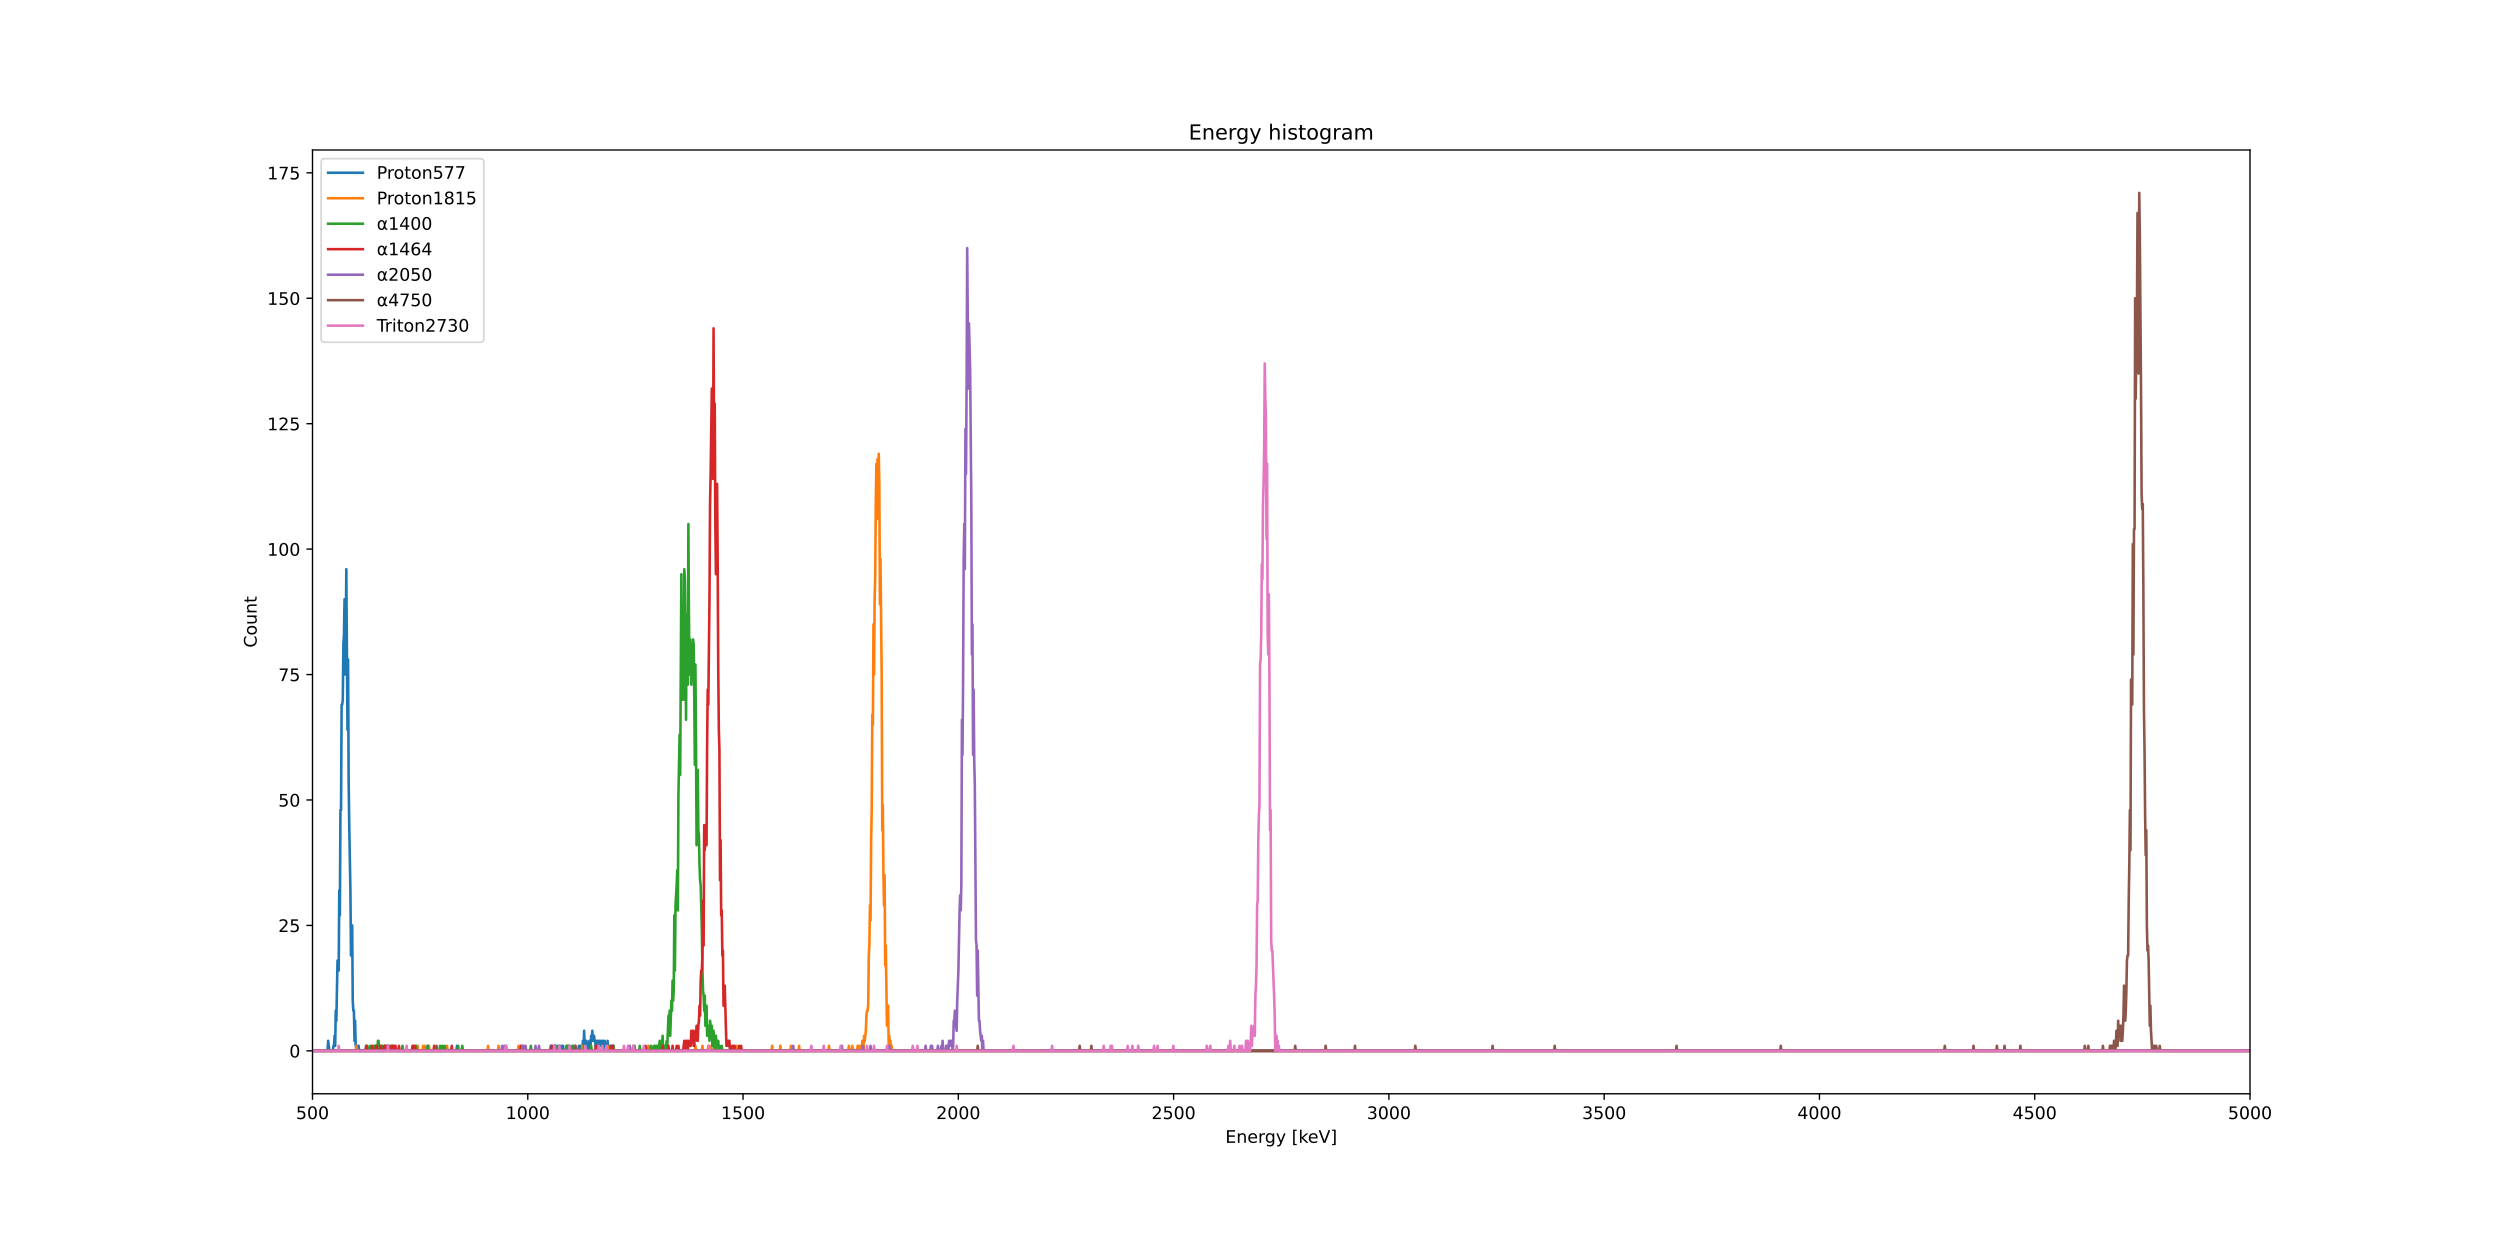 <?xml version="1.0" encoding="utf-8" standalone="no"?>
<!DOCTYPE svg PUBLIC "-//W3C//DTD SVG 1.1//EN"
  "http://www.w3.org/Graphics/SVG/1.1/DTD/svg11.dtd">
<!-- Created with matplotlib (https://matplotlib.org/) -->
<svg height="720pt" version="1.1" viewBox="0 0 1440 720" width="1440pt" xmlns="http://www.w3.org/2000/svg" xmlns:xlink="http://www.w3.org/1999/xlink">
 <defs>
  <style type="text/css">*{stroke-linecap:butt;stroke-linejoin:round;}</style>
 </defs>
 <g id="figure_1">
  <g id="patch_1">
   <path d="M 0 720 
L 1440 720 
L 1440 0 
L 0 0 
z
" style="fill:#ffffff;"/>
  </g>
  <g id="axes_1">
   <g id="patch_2">
    <path d="M 180 630 
L 1296 630 
L 1296 86.4 
L 180 86.4 
z
" style="fill:#ffffff;"/>
   </g>
   <g id="matplotlib.axis_1">
    <g id="xtick_1">
     <g id="line2d_1">
      <defs>
       <path d="M 0 0 
L 0 3.5 
" id="me98c6648a1" style="stroke:#000000;stroke-width:0.8;"/>
      </defs>
      <g>
       <use style="stroke:#000000;stroke-width:0.8;" x="180" xlink:href="#me98c6648a1" y="630"/>
      </g>
     </g>
     <g id="text_1">
      <!-- 500 -->
      <g transform="translate(170.456 644.598)scale(0.1 -0.1)">
       <defs>
        <path d="M 10.797 72.906 
L 49.516 72.906 
L 49.516 64.594 
L 19.828 64.594 
L 19.828 46.734 
Q 21.969 47.469 24.109 47.828 
Q 26.266 48.188 28.422 48.188 
Q 40.625 48.188 47.75 41.5 
Q 54.891 34.812 54.891 23.391 
Q 54.891 11.625 47.562 5.094 
Q 40.234 -1.422 26.906 -1.422 
Q 22.312 -1.422 17.547 -0.641 
Q 12.797 0.141 7.719 1.703 
L 7.719 11.625 
Q 12.109 9.234 16.797 8.062 
Q 21.484 6.891 26.703 6.891 
Q 35.156 6.891 40.078 11.328 
Q 45.016 15.766 45.016 23.391 
Q 45.016 31 40.078 35.438 
Q 35.156 39.891 26.703 39.891 
Q 22.75 39.891 18.812 39.016 
Q 14.891 38.141 10.797 36.281 
z
" id="DejaVuSans-53"/>
        <path d="M 31.781 66.406 
Q 24.172 66.406 20.328 58.906 
Q 16.5 51.422 16.5 36.375 
Q 16.5 21.391 20.328 13.891 
Q 24.172 6.391 31.781 6.391 
Q 39.453 6.391 43.281 13.891 
Q 47.125 21.391 47.125 36.375 
Q 47.125 51.422 43.281 58.906 
Q 39.453 66.406 31.781 66.406 
z
M 31.781 74.219 
Q 44.047 74.219 50.516 64.516 
Q 56.984 54.828 56.984 36.375 
Q 56.984 17.969 50.516 8.266 
Q 44.047 -1.422 31.781 -1.422 
Q 19.531 -1.422 13.062 8.266 
Q 6.594 17.969 6.594 36.375 
Q 6.594 54.828 13.062 64.516 
Q 19.531 74.219 31.781 74.219 
z
" id="DejaVuSans-48"/>
       </defs>
       <use xlink:href="#DejaVuSans-53"/>
       <use x="63.623" xlink:href="#DejaVuSans-48"/>
       <use x="127.246" xlink:href="#DejaVuSans-48"/>
      </g>
     </g>
    </g>
    <g id="xtick_2">
     <g id="line2d_2">
      <g>
       <use style="stroke:#000000;stroke-width:0.8;" x="304" xlink:href="#me98c6648a1" y="630"/>
      </g>
     </g>
     <g id="text_2">
      <!-- 1000 -->
      <g transform="translate(291.275 644.598)scale(0.1 -0.1)">
       <defs>
        <path d="M 12.406 8.297 
L 28.516 8.297 
L 28.516 63.922 
L 10.984 60.406 
L 10.984 69.391 
L 28.422 72.906 
L 38.281 72.906 
L 38.281 8.297 
L 54.391 8.297 
L 54.391 0 
L 12.406 0 
z
" id="DejaVuSans-49"/>
       </defs>
       <use xlink:href="#DejaVuSans-49"/>
       <use x="63.623" xlink:href="#DejaVuSans-48"/>
       <use x="127.246" xlink:href="#DejaVuSans-48"/>
       <use x="190.869" xlink:href="#DejaVuSans-48"/>
      </g>
     </g>
    </g>
    <g id="xtick_3">
     <g id="line2d_3">
      <g>
       <use style="stroke:#000000;stroke-width:0.8;" x="428" xlink:href="#me98c6648a1" y="630"/>
      </g>
     </g>
     <g id="text_3">
      <!-- 1500 -->
      <g transform="translate(415.275 644.598)scale(0.1 -0.1)">
       <use xlink:href="#DejaVuSans-49"/>
       <use x="63.623" xlink:href="#DejaVuSans-53"/>
       <use x="127.246" xlink:href="#DejaVuSans-48"/>
       <use x="190.869" xlink:href="#DejaVuSans-48"/>
      </g>
     </g>
    </g>
    <g id="xtick_4">
     <g id="line2d_4">
      <g>
       <use style="stroke:#000000;stroke-width:0.8;" x="552" xlink:href="#me98c6648a1" y="630"/>
      </g>
     </g>
     <g id="text_4">
      <!-- 2000 -->
      <g transform="translate(539.275 644.598)scale(0.1 -0.1)">
       <defs>
        <path d="M 19.188 8.297 
L 53.609 8.297 
L 53.609 0 
L 7.328 0 
L 7.328 8.297 
Q 12.938 14.109 22.625 23.891 
Q 32.328 33.688 34.812 36.531 
Q 39.547 41.844 41.422 45.531 
Q 43.312 49.219 43.312 52.781 
Q 43.312 58.594 39.234 62.25 
Q 35.156 65.922 28.609 65.922 
Q 23.969 65.922 18.812 64.312 
Q 13.672 62.703 7.812 59.422 
L 7.812 69.391 
Q 13.766 71.781 18.938 73 
Q 24.125 74.219 28.422 74.219 
Q 39.75 74.219 46.484 68.547 
Q 53.219 62.891 53.219 53.422 
Q 53.219 48.922 51.531 44.891 
Q 49.859 40.875 45.406 35.406 
Q 44.188 33.984 37.641 27.219 
Q 31.109 20.453 19.188 8.297 
z
" id="DejaVuSans-50"/>
       </defs>
       <use xlink:href="#DejaVuSans-50"/>
       <use x="63.623" xlink:href="#DejaVuSans-48"/>
       <use x="127.246" xlink:href="#DejaVuSans-48"/>
       <use x="190.869" xlink:href="#DejaVuSans-48"/>
      </g>
     </g>
    </g>
    <g id="xtick_5">
     <g id="line2d_5">
      <g>
       <use style="stroke:#000000;stroke-width:0.8;" x="676" xlink:href="#me98c6648a1" y="630"/>
      </g>
     </g>
     <g id="text_5">
      <!-- 2500 -->
      <g transform="translate(663.275 644.598)scale(0.1 -0.1)">
       <use xlink:href="#DejaVuSans-50"/>
       <use x="63.623" xlink:href="#DejaVuSans-53"/>
       <use x="127.246" xlink:href="#DejaVuSans-48"/>
       <use x="190.869" xlink:href="#DejaVuSans-48"/>
      </g>
     </g>
    </g>
    <g id="xtick_6">
     <g id="line2d_6">
      <g>
       <use style="stroke:#000000;stroke-width:0.8;" x="800" xlink:href="#me98c6648a1" y="630"/>
      </g>
     </g>
     <g id="text_6">
      <!-- 3000 -->
      <g transform="translate(787.275 644.598)scale(0.1 -0.1)">
       <defs>
        <path d="M 40.578 39.312 
Q 47.656 37.797 51.625 33 
Q 55.609 28.219 55.609 21.188 
Q 55.609 10.406 48.188 4.484 
Q 40.766 -1.422 27.094 -1.422 
Q 22.516 -1.422 17.656 -0.516 
Q 12.797 0.391 7.625 2.203 
L 7.625 11.719 
Q 11.719 9.328 16.594 8.109 
Q 21.484 6.891 26.812 6.891 
Q 36.078 6.891 40.938 10.547 
Q 45.797 14.203 45.797 21.188 
Q 45.797 27.641 41.281 31.266 
Q 36.766 34.906 28.719 34.906 
L 20.219 34.906 
L 20.219 43.016 
L 29.109 43.016 
Q 36.375 43.016 40.234 45.922 
Q 44.094 48.828 44.094 54.297 
Q 44.094 59.906 40.109 62.906 
Q 36.141 65.922 28.719 65.922 
Q 24.656 65.922 20.016 65.031 
Q 15.375 64.156 9.812 62.312 
L 9.812 71.094 
Q 15.438 72.656 20.344 73.438 
Q 25.25 74.219 29.594 74.219 
Q 40.828 74.219 47.359 69.109 
Q 53.906 64.016 53.906 55.328 
Q 53.906 49.266 50.438 45.094 
Q 46.969 40.922 40.578 39.312 
z
" id="DejaVuSans-51"/>
       </defs>
       <use xlink:href="#DejaVuSans-51"/>
       <use x="63.623" xlink:href="#DejaVuSans-48"/>
       <use x="127.246" xlink:href="#DejaVuSans-48"/>
       <use x="190.869" xlink:href="#DejaVuSans-48"/>
      </g>
     </g>
    </g>
    <g id="xtick_7">
     <g id="line2d_7">
      <g>
       <use style="stroke:#000000;stroke-width:0.8;" x="924" xlink:href="#me98c6648a1" y="630"/>
      </g>
     </g>
     <g id="text_7">
      <!-- 3500 -->
      <g transform="translate(911.275 644.598)scale(0.1 -0.1)">
       <use xlink:href="#DejaVuSans-51"/>
       <use x="63.623" xlink:href="#DejaVuSans-53"/>
       <use x="127.246" xlink:href="#DejaVuSans-48"/>
       <use x="190.869" xlink:href="#DejaVuSans-48"/>
      </g>
     </g>
    </g>
    <g id="xtick_8">
     <g id="line2d_8">
      <g>
       <use style="stroke:#000000;stroke-width:0.8;" x="1048" xlink:href="#me98c6648a1" y="630"/>
      </g>
     </g>
     <g id="text_8">
      <!-- 4000 -->
      <g transform="translate(1035.275 644.598)scale(0.1 -0.1)">
       <defs>
        <path d="M 37.797 64.312 
L 12.891 25.391 
L 37.797 25.391 
z
M 35.203 72.906 
L 47.609 72.906 
L 47.609 25.391 
L 58.016 25.391 
L 58.016 17.188 
L 47.609 17.188 
L 47.609 0 
L 37.797 0 
L 37.797 17.188 
L 4.891 17.188 
L 4.891 26.703 
z
" id="DejaVuSans-52"/>
       </defs>
       <use xlink:href="#DejaVuSans-52"/>
       <use x="63.623" xlink:href="#DejaVuSans-48"/>
       <use x="127.246" xlink:href="#DejaVuSans-48"/>
       <use x="190.869" xlink:href="#DejaVuSans-48"/>
      </g>
     </g>
    </g>
    <g id="xtick_9">
     <g id="line2d_9">
      <g>
       <use style="stroke:#000000;stroke-width:0.8;" x="1172" xlink:href="#me98c6648a1" y="630"/>
      </g>
     </g>
     <g id="text_9">
      <!-- 4500 -->
      <g transform="translate(1159.275 644.598)scale(0.1 -0.1)">
       <use xlink:href="#DejaVuSans-52"/>
       <use x="63.623" xlink:href="#DejaVuSans-53"/>
       <use x="127.246" xlink:href="#DejaVuSans-48"/>
       <use x="190.869" xlink:href="#DejaVuSans-48"/>
      </g>
     </g>
    </g>
    <g id="xtick_10">
     <g id="line2d_10">
      <g>
       <use style="stroke:#000000;stroke-width:0.8;" x="1296" xlink:href="#me98c6648a1" y="630"/>
      </g>
     </g>
     <g id="text_10">
      <!-- 5000 -->
      <g transform="translate(1283.275 644.598)scale(0.1 -0.1)">
       <use xlink:href="#DejaVuSans-53"/>
       <use x="63.623" xlink:href="#DejaVuSans-48"/>
       <use x="127.246" xlink:href="#DejaVuSans-48"/>
       <use x="190.869" xlink:href="#DejaVuSans-48"/>
      </g>
     </g>
    </g>
    <g id="text_11">
     <!-- Energy [keV] -->
     <g transform="translate(705.792 658.277)scale(0.1 -0.1)">
      <defs>
       <path d="M 9.812 72.906 
L 55.906 72.906 
L 55.906 64.594 
L 19.672 64.594 
L 19.672 43.016 
L 54.391 43.016 
L 54.391 34.719 
L 19.672 34.719 
L 19.672 8.297 
L 56.781 8.297 
L 56.781 0 
L 9.812 0 
z
" id="DejaVuSans-69"/>
       <path d="M 54.891 33.016 
L 54.891 0 
L 45.906 0 
L 45.906 32.719 
Q 45.906 40.484 42.875 44.328 
Q 39.844 48.188 33.797 48.188 
Q 26.516 48.188 22.312 43.547 
Q 18.109 38.922 18.109 30.906 
L 18.109 0 
L 9.078 0 
L 9.078 54.688 
L 18.109 54.688 
L 18.109 46.188 
Q 21.344 51.125 25.703 53.562 
Q 30.078 56 35.797 56 
Q 45.219 56 50.047 50.172 
Q 54.891 44.344 54.891 33.016 
z
" id="DejaVuSans-110"/>
       <path d="M 56.203 29.594 
L 56.203 25.203 
L 14.891 25.203 
Q 15.484 15.922 20.484 11.062 
Q 25.484 6.203 34.422 6.203 
Q 39.594 6.203 44.453 7.469 
Q 49.312 8.734 54.109 11.281 
L 54.109 2.781 
Q 49.266 0.734 44.188 -0.344 
Q 39.109 -1.422 33.891 -1.422 
Q 20.797 -1.422 13.156 6.188 
Q 5.516 13.812 5.516 26.812 
Q 5.516 40.234 12.766 48.109 
Q 20.016 56 32.328 56 
Q 43.359 56 49.781 48.891 
Q 56.203 41.797 56.203 29.594 
z
M 47.219 32.234 
Q 47.125 39.594 43.094 43.984 
Q 39.062 48.391 32.422 48.391 
Q 24.906 48.391 20.391 44.141 
Q 15.875 39.891 15.188 32.172 
z
" id="DejaVuSans-101"/>
       <path d="M 41.109 46.297 
Q 39.594 47.172 37.812 47.578 
Q 36.031 48 33.891 48 
Q 26.266 48 22.188 43.047 
Q 18.109 38.094 18.109 28.812 
L 18.109 0 
L 9.078 0 
L 9.078 54.688 
L 18.109 54.688 
L 18.109 46.188 
Q 20.953 51.172 25.484 53.578 
Q 30.031 56 36.531 56 
Q 37.453 56 38.578 55.875 
Q 39.703 55.766 41.062 55.516 
z
" id="DejaVuSans-114"/>
       <path d="M 45.406 27.984 
Q 45.406 37.75 41.375 43.109 
Q 37.359 48.484 30.078 48.484 
Q 22.859 48.484 18.828 43.109 
Q 14.797 37.75 14.797 27.984 
Q 14.797 18.266 18.828 12.891 
Q 22.859 7.516 30.078 7.516 
Q 37.359 7.516 41.375 12.891 
Q 45.406 18.266 45.406 27.984 
z
M 54.391 6.781 
Q 54.391 -7.172 48.188 -13.984 
Q 42 -20.797 29.203 -20.797 
Q 24.469 -20.797 20.266 -20.094 
Q 16.062 -19.391 12.109 -17.922 
L 12.109 -9.188 
Q 16.062 -11.328 19.922 -12.344 
Q 23.781 -13.375 27.781 -13.375 
Q 36.625 -13.375 41.016 -8.766 
Q 45.406 -4.156 45.406 5.172 
L 45.406 9.625 
Q 42.625 4.781 38.281 2.391 
Q 33.938 0 27.875 0 
Q 17.828 0 11.672 7.656 
Q 5.516 15.328 5.516 27.984 
Q 5.516 40.672 11.672 48.328 
Q 17.828 56 27.875 56 
Q 33.938 56 38.281 53.609 
Q 42.625 51.219 45.406 46.391 
L 45.406 54.688 
L 54.391 54.688 
z
" id="DejaVuSans-103"/>
       <path d="M 32.172 -5.078 
Q 28.375 -14.844 24.75 -17.812 
Q 21.141 -20.797 15.094 -20.797 
L 7.906 -20.797 
L 7.906 -13.281 
L 13.188 -13.281 
Q 16.891 -13.281 18.938 -11.516 
Q 21 -9.766 23.484 -3.219 
L 25.094 0.875 
L 2.984 54.688 
L 12.5 54.688 
L 29.594 11.922 
L 46.688 54.688 
L 56.203 54.688 
z
" id="DejaVuSans-121"/>
       <path id="DejaVuSans-32"/>
       <path d="M 8.594 75.984 
L 29.297 75.984 
L 29.297 69 
L 17.578 69 
L 17.578 -6.203 
L 29.297 -6.203 
L 29.297 -13.188 
L 8.594 -13.188 
z
" id="DejaVuSans-91"/>
       <path d="M 9.078 75.984 
L 18.109 75.984 
L 18.109 31.109 
L 44.922 54.688 
L 56.391 54.688 
L 27.391 29.109 
L 57.625 0 
L 45.906 0 
L 18.109 26.703 
L 18.109 0 
L 9.078 0 
z
" id="DejaVuSans-107"/>
       <path d="M 28.609 0 
L 0.781 72.906 
L 11.078 72.906 
L 34.188 11.531 
L 57.328 72.906 
L 67.578 72.906 
L 39.797 0 
z
" id="DejaVuSans-86"/>
       <path d="M 30.422 75.984 
L 30.422 -13.188 
L 9.719 -13.188 
L 9.719 -6.203 
L 21.391 -6.203 
L 21.391 69 
L 9.719 69 
L 9.719 75.984 
z
" id="DejaVuSans-93"/>
      </defs>
      <use xlink:href="#DejaVuSans-69"/>
      <use x="63.184" xlink:href="#DejaVuSans-110"/>
      <use x="126.562" xlink:href="#DejaVuSans-101"/>
      <use x="188.086" xlink:href="#DejaVuSans-114"/>
      <use x="227.449" xlink:href="#DejaVuSans-103"/>
      <use x="290.926" xlink:href="#DejaVuSans-121"/>
      <use x="350.105" xlink:href="#DejaVuSans-32"/>
      <use x="381.893" xlink:href="#DejaVuSans-91"/>
      <use x="420.906" xlink:href="#DejaVuSans-107"/>
      <use x="475.191" xlink:href="#DejaVuSans-101"/>
      <use x="536.715" xlink:href="#DejaVuSans-86"/>
      <use x="605.123" xlink:href="#DejaVuSans-93"/>
     </g>
    </g>
   </g>
   <g id="matplotlib.axis_2">
    <g id="ytick_1">
     <g id="line2d_11">
      <defs>
       <path d="M 0 0 
L -3.5 0 
" id="ma2c685d0c1" style="stroke:#000000;stroke-width:0.8;"/>
      </defs>
      <g>
       <use style="stroke:#000000;stroke-width:0.8;" x="180" xlink:href="#ma2c685d0c1" y="605.291"/>
      </g>
     </g>
     <g id="text_12">
      <!-- 0 -->
      <g transform="translate(166.637 609.09)scale(0.1 -0.1)">
       <use xlink:href="#DejaVuSans-48"/>
      </g>
     </g>
    </g>
    <g id="ytick_2">
     <g id="line2d_12">
      <g>
       <use style="stroke:#000000;stroke-width:0.8;" x="180" xlink:href="#ma2c685d0c1" y="533.042"/>
      </g>
     </g>
     <g id="text_13">
      <!-- 25 -->
      <g transform="translate(160.275 536.841)scale(0.1 -0.1)">
       <use xlink:href="#DejaVuSans-50"/>
       <use x="63.623" xlink:href="#DejaVuSans-53"/>
      </g>
     </g>
    </g>
    <g id="ytick_3">
     <g id="line2d_13">
      <g>
       <use style="stroke:#000000;stroke-width:0.8;" x="180" xlink:href="#ma2c685d0c1" y="460.793"/>
      </g>
     </g>
     <g id="text_14">
      <!-- 50 -->
      <g transform="translate(160.275 464.593)scale(0.1 -0.1)">
       <use xlink:href="#DejaVuSans-53"/>
       <use x="63.623" xlink:href="#DejaVuSans-48"/>
      </g>
     </g>
    </g>
    <g id="ytick_4">
     <g id="line2d_14">
      <g>
       <use style="stroke:#000000;stroke-width:0.8;" x="180" xlink:href="#ma2c685d0c1" y="388.544"/>
      </g>
     </g>
     <g id="text_15">
      <!-- 75 -->
      <g transform="translate(160.275 392.344)scale(0.1 -0.1)">
       <defs>
        <path d="M 8.203 72.906 
L 55.078 72.906 
L 55.078 68.703 
L 28.609 0 
L 18.312 0 
L 43.219 64.594 
L 8.203 64.594 
z
" id="DejaVuSans-55"/>
       </defs>
       <use xlink:href="#DejaVuSans-55"/>
       <use x="63.623" xlink:href="#DejaVuSans-53"/>
      </g>
     </g>
    </g>
    <g id="ytick_5">
     <g id="line2d_15">
      <g>
       <use style="stroke:#000000;stroke-width:0.8;" x="180" xlink:href="#ma2c685d0c1" y="316.296"/>
      </g>
     </g>
     <g id="text_16">
      <!-- 100 -->
      <g transform="translate(153.912 320.095)scale(0.1 -0.1)">
       <use xlink:href="#DejaVuSans-49"/>
       <use x="63.623" xlink:href="#DejaVuSans-48"/>
       <use x="127.246" xlink:href="#DejaVuSans-48"/>
      </g>
     </g>
    </g>
    <g id="ytick_6">
     <g id="line2d_16">
      <g>
       <use style="stroke:#000000;stroke-width:0.8;" x="180" xlink:href="#ma2c685d0c1" y="244.047"/>
      </g>
     </g>
     <g id="text_17">
      <!-- 125 -->
      <g transform="translate(153.912 247.846)scale(0.1 -0.1)">
       <use xlink:href="#DejaVuSans-49"/>
       <use x="63.623" xlink:href="#DejaVuSans-50"/>
       <use x="127.246" xlink:href="#DejaVuSans-53"/>
      </g>
     </g>
    </g>
    <g id="ytick_7">
     <g id="line2d_17">
      <g>
       <use style="stroke:#000000;stroke-width:0.8;" x="180" xlink:href="#ma2c685d0c1" y="171.798"/>
      </g>
     </g>
     <g id="text_18">
      <!-- 150 -->
      <g transform="translate(153.912 175.597)scale(0.1 -0.1)">
       <use xlink:href="#DejaVuSans-49"/>
       <use x="63.623" xlink:href="#DejaVuSans-53"/>
       <use x="127.246" xlink:href="#DejaVuSans-48"/>
      </g>
     </g>
    </g>
    <g id="ytick_8">
     <g id="line2d_18">
      <g>
       <use style="stroke:#000000;stroke-width:0.8;" x="180" xlink:href="#ma2c685d0c1" y="99.549"/>
      </g>
     </g>
     <g id="text_19">
      <!-- 175 -->
      <g transform="translate(153.912 103.349)scale(0.1 -0.1)">
       <use xlink:href="#DejaVuSans-49"/>
       <use x="63.623" xlink:href="#DejaVuSans-55"/>
       <use x="127.246" xlink:href="#DejaVuSans-53"/>
      </g>
     </g>
    </g>
    <g id="text_20">
     <!-- Count -->
     <g transform="translate(147.833 373.048)rotate(-90)scale(0.1 -0.1)">
      <defs>
       <path d="M 64.406 67.281 
L 64.406 56.891 
Q 59.422 61.531 53.781 63.812 
Q 48.141 66.109 41.797 66.109 
Q 29.297 66.109 22.656 58.469 
Q 16.016 50.828 16.016 36.375 
Q 16.016 21.969 22.656 14.328 
Q 29.297 6.688 41.797 6.688 
Q 48.141 6.688 53.781 8.984 
Q 59.422 11.281 64.406 15.922 
L 64.406 5.609 
Q 59.234 2.094 53.438 0.328 
Q 47.656 -1.422 41.219 -1.422 
Q 24.656 -1.422 15.125 8.703 
Q 5.609 18.844 5.609 36.375 
Q 5.609 53.953 15.125 64.078 
Q 24.656 74.219 41.219 74.219 
Q 47.75 74.219 53.531 72.484 
Q 59.328 70.75 64.406 67.281 
z
" id="DejaVuSans-67"/>
       <path d="M 30.609 48.391 
Q 23.391 48.391 19.188 42.75 
Q 14.984 37.109 14.984 27.297 
Q 14.984 17.484 19.156 11.844 
Q 23.344 6.203 30.609 6.203 
Q 37.797 6.203 41.984 11.859 
Q 46.188 17.531 46.188 27.297 
Q 46.188 37.016 41.984 42.703 
Q 37.797 48.391 30.609 48.391 
z
M 30.609 56 
Q 42.328 56 49.016 48.375 
Q 55.719 40.766 55.719 27.297 
Q 55.719 13.875 49.016 6.219 
Q 42.328 -1.422 30.609 -1.422 
Q 18.844 -1.422 12.172 6.219 
Q 5.516 13.875 5.516 27.297 
Q 5.516 40.766 12.172 48.375 
Q 18.844 56 30.609 56 
z
" id="DejaVuSans-111"/>
       <path d="M 8.5 21.578 
L 8.5 54.688 
L 17.484 54.688 
L 17.484 21.922 
Q 17.484 14.156 20.5 10.266 
Q 23.531 6.391 29.594 6.391 
Q 36.859 6.391 41.078 11.031 
Q 45.312 15.672 45.312 23.688 
L 45.312 54.688 
L 54.297 54.688 
L 54.297 0 
L 45.312 0 
L 45.312 8.406 
Q 42.047 3.422 37.719 1 
Q 33.406 -1.422 27.688 -1.422 
Q 18.266 -1.422 13.375 4.438 
Q 8.5 10.297 8.5 21.578 
z
M 31.109 56 
z
" id="DejaVuSans-117"/>
       <path d="M 18.312 70.219 
L 18.312 54.688 
L 36.812 54.688 
L 36.812 47.703 
L 18.312 47.703 
L 18.312 18.016 
Q 18.312 11.328 20.141 9.422 
Q 21.969 7.516 27.594 7.516 
L 36.812 7.516 
L 36.812 0 
L 27.594 0 
Q 17.188 0 13.234 3.875 
Q 9.281 7.766 9.281 18.016 
L 9.281 47.703 
L 2.688 47.703 
L 2.688 54.688 
L 9.281 54.688 
L 9.281 70.219 
z
" id="DejaVuSans-116"/>
      </defs>
      <use xlink:href="#DejaVuSans-67"/>
      <use x="69.824" xlink:href="#DejaVuSans-111"/>
      <use x="131.006" xlink:href="#DejaVuSans-117"/>
      <use x="194.385" xlink:href="#DejaVuSans-110"/>
      <use x="257.764" xlink:href="#DejaVuSans-116"/>
     </g>
    </g>
   </g>
   <g id="line2d_19">
    <path clip-path="url(#p976ae5ec6a)" d="M 179.904 605.291 
L 188.676 605.291 
L 189.014 599.511 
L 189.689 605.291 
L 191.713 605.291 
L 192.05 602.401 
L 192.388 602.401 
L 192.725 596.621 
L 193.063 602.401 
L 193.4 582.171 
L 193.737 587.951 
L 194.412 553.272 
L 194.749 559.052 
L 195.087 559.052 
L 195.424 512.812 
L 195.762 527.262 
L 196.099 466.573 
L 196.436 466.573 
L 196.774 405.884 
L 197.111 405.884 
L 197.449 402.994 
L 197.786 371.205 
L 198.123 365.425 
L 198.461 345.195 
L 198.798 388.544 
L 199.135 371.205 
L 199.473 327.856 
L 200.148 420.334 
L 200.485 379.875 
L 200.822 449.233 
L 201.16 475.243 
L 201.835 512.812 
L 202.172 550.382 
L 202.509 547.492 
L 202.847 533.042 
L 203.184 576.391 
L 203.521 582.171 
L 203.859 582.171 
L 204.196 599.511 
L 204.534 587.951 
L 204.871 602.401 
L 205.546 602.401 
L 205.883 605.291 
L 206.221 602.401 
L 206.558 602.401 
L 206.895 605.291 
L 216.342 605.291 
L 216.68 602.401 
L 217.017 605.291 
L 246.032 605.291 
L 246.37 602.401 
L 246.707 605.291 
L 262.902 605.291 
L 263.239 602.401 
L 263.576 605.291 
L 316.883 605.291 
L 317.221 602.401 
L 317.558 605.291 
L 317.896 602.401 
L 318.233 605.291 
L 319.245 605.291 
L 319.583 602.401 
L 319.92 605.291 
L 320.257 602.401 
L 320.595 605.291 
L 321.607 605.291 
L 321.944 602.401 
L 322.282 605.291 
L 322.619 602.401 
L 322.956 605.291 
L 323.294 605.291 
L 323.631 602.401 
L 323.969 605.291 
L 324.306 602.401 
L 324.643 605.291 
L 326.33 605.291 
L 326.668 602.401 
L 327.005 605.291 
L 327.68 605.291 
L 328.017 602.401 
L 328.355 605.291 
L 329.704 605.291 
L 330.041 602.401 
L 330.379 605.291 
L 333.078 605.291 
L 333.415 602.401 
L 333.753 605.291 
L 334.09 605.291 
L 334.428 602.401 
L 334.765 602.401 
L 335.102 605.291 
L 335.44 605.291 
L 335.777 599.511 
L 336.114 605.291 
L 336.452 593.731 
L 336.789 602.401 
L 337.127 602.401 
L 337.464 605.291 
L 337.801 599.511 
L 338.139 602.401 
L 338.814 602.401 
L 339.151 605.291 
L 339.488 599.511 
L 339.826 602.401 
L 340.163 602.401 
L 340.5 596.621 
L 340.838 599.511 
L 341.175 593.731 
L 341.513 599.511 
L 341.85 599.511 
L 342.187 596.621 
L 342.525 599.511 
L 342.862 599.511 
L 343.2 605.291 
L 343.874 599.511 
L 344.212 605.291 
L 344.549 599.511 
L 344.887 602.401 
L 345.224 599.511 
L 345.561 599.511 
L 345.899 602.401 
L 346.236 602.401 
L 346.573 599.511 
L 347.248 599.511 
L 347.586 605.291 
L 348.26 599.511 
L 348.598 605.291 
L 348.935 602.401 
L 349.273 605.291 
L 349.61 605.291 
L 349.947 599.511 
L 350.285 605.291 
L 350.622 602.401 
L 350.959 605.291 
L 351.297 605.291 
L 351.634 602.401 
L 351.972 602.401 
L 352.309 605.291 
L 352.646 605.291 
L 352.984 602.401 
L 353.321 602.401 
L 353.659 605.291 
L 1296.317 605.291 
L 1296.317 605.291 
" style="fill:none;stroke:#1f77b4;stroke-linecap:square;stroke-width:1.5;"/>
   </g>
   <g id="line2d_20">
    <path clip-path="url(#p976ae5ec6a)" d="M 179.904 605.291 
L 204.871 605.291 
L 205.208 602.401 
L 205.546 605.291 
L 221.74 605.291 
L 222.078 602.401 
L 222.415 605.291 
L 240.297 605.291 
L 240.634 602.401 
L 240.971 605.291 
L 243.333 605.291 
L 243.671 602.401 
L 244.008 605.291 
L 244.345 605.291 
L 244.683 602.401 
L 245.02 605.291 
L 246.707 605.291 
L 247.044 602.401 
L 247.382 605.291 
L 257.166 605.291 
L 257.503 602.401 
L 257.841 605.291 
L 280.783 605.291 
L 281.12 602.401 
L 281.458 605.291 
L 286.856 605.291 
L 287.193 602.401 
L 287.531 605.291 
L 298.327 605.291 
L 298.665 602.401 
L 299.002 605.291 
L 300.351 605.291 
L 300.689 602.401 
L 301.026 605.291 
L 318.908 605.291 
L 319.245 602.401 
L 319.583 605.291 
L 325.993 605.291 
L 326.33 602.401 
L 326.668 605.291 
L 327.342 605.291 
L 327.68 602.401 
L 328.017 605.291 
L 335.102 605.291 
L 335.44 602.401 
L 335.777 605.291 
L 349.61 605.291 
L 349.947 602.401 
L 350.285 605.291 
L 364.455 605.291 
L 364.792 602.401 
L 365.13 605.291 
L 373.227 605.291 
L 373.564 602.401 
L 373.902 605.291 
L 400.218 605.291 
L 400.555 602.401 
L 400.893 605.291 
L 404.267 605.291 
L 404.604 602.401 
L 404.941 605.291 
L 407.64 605.291 
L 407.978 602.401 
L 408.315 605.291 
L 409.327 605.291 
L 409.665 602.401 
L 410.002 605.291 
L 424.172 605.291 
L 424.51 602.401 
L 424.847 605.291 
L 444.416 605.291 
L 444.753 602.401 
L 445.09 605.291 
L 449.139 605.291 
L 449.476 602.401 
L 449.814 605.291 
L 455.212 605.291 
L 455.549 602.401 
L 455.887 605.291 
L 459.935 605.291 
L 460.273 602.401 
L 460.61 605.291 
L 477.142 605.291 
L 477.479 602.401 
L 477.817 605.291 
L 488.613 605.291 
L 488.951 602.401 
L 489.288 605.291 
L 490.638 605.291 
L 490.975 602.401 
L 491.312 605.291 
L 493.674 605.291 
L 494.011 602.401 
L 494.349 602.401 
L 494.686 605.291 
L 495.361 605.291 
L 495.698 602.401 
L 496.036 605.291 
L 496.373 605.291 
L 496.711 599.511 
L 497.385 605.291 
L 497.723 596.621 
L 498.06 599.511 
L 498.735 593.731 
L 499.072 585.061 
L 499.41 582.171 
L 499.747 582.171 
L 500.084 579.281 
L 500.422 550.382 
L 500.759 544.602 
L 501.097 521.482 
L 501.434 530.152 
L 501.771 483.913 
L 502.109 466.573 
L 502.446 411.664 
L 502.783 417.444 
L 503.121 359.645 
L 503.458 388.544 
L 503.796 345.195 
L 504.133 330.745 
L 504.47 287.396 
L 504.808 267.167 
L 505.145 287.396 
L 505.483 264.277 
L 505.82 298.956 
L 506.157 261.387 
L 506.495 278.726 
L 506.832 348.085 
L 507.169 322.076 
L 507.844 388.544 
L 508.182 478.133 
L 508.519 463.683 
L 508.856 504.143 
L 509.194 521.482 
L 509.531 504.143 
L 509.869 556.162 
L 510.206 544.602 
L 510.881 590.841 
L 511.556 579.281 
L 511.893 602.401 
L 512.23 596.621 
L 512.568 605.291 
L 512.905 599.511 
L 513.242 605.291 
L 513.58 602.401 
L 513.917 605.291 
L 1296.317 605.291 
L 1296.317 605.291 
" style="fill:none;stroke:#ff7f0e;stroke-linecap:square;stroke-width:1.5;"/>
   </g>
   <g id="line2d_21">
    <path clip-path="url(#p976ae5ec6a)" d="M 179.904 605.291 
L 210.607 605.291 
L 210.944 602.401 
L 211.281 605.291 
L 211.619 602.401 
L 211.956 605.291 
L 212.968 605.291 
L 213.306 602.401 
L 213.643 605.291 
L 214.993 605.291 
L 215.33 602.401 
L 215.667 602.401 
L 216.005 605.291 
L 216.342 602.401 
L 217.017 602.401 
L 217.354 605.291 
L 217.692 599.511 
L 218.029 599.511 
L 218.367 605.291 
L 218.704 605.291 
L 219.041 602.401 
L 219.379 605.291 
L 219.716 605.291 
L 220.053 602.401 
L 220.391 605.291 
L 221.066 605.291 
L 221.403 602.401 
L 221.74 605.291 
L 222.415 605.291 
L 222.753 602.401 
L 223.427 602.401 
L 223.765 605.291 
L 224.102 605.291 
L 224.439 602.401 
L 224.777 605.291 
L 225.452 605.291 
L 225.789 602.401 
L 226.126 605.291 
L 226.464 602.401 
L 226.801 602.401 
L 227.139 605.291 
L 231.525 605.291 
L 231.862 602.401 
L 232.199 605.291 
L 239.284 605.291 
L 239.622 602.401 
L 239.959 605.291 
L 246.032 605.291 
L 246.37 602.401 
L 246.707 605.291 
L 253.117 605.291 
L 253.455 602.401 
L 253.792 605.291 
L 254.467 605.291 
L 254.804 602.401 
L 255.142 605.291 
L 255.816 605.291 
L 256.154 602.401 
L 256.491 605.291 
L 263.576 605.291 
L 263.914 602.401 
L 264.251 605.291 
L 265.938 605.291 
L 266.275 602.401 
L 266.613 605.291 
L 305.412 605.291 
L 305.75 602.401 
L 306.087 605.291 
L 319.245 605.291 
L 319.583 602.401 
L 319.92 605.291 
L 320.932 605.291 
L 321.269 602.401 
L 321.607 605.291 
L 325.993 605.291 
L 326.33 602.401 
L 326.668 605.291 
L 327.342 605.291 
L 327.68 602.401 
L 328.017 605.291 
L 329.367 605.291 
L 329.704 602.401 
L 330.041 605.291 
L 336.114 605.291 
L 336.452 602.401 
L 336.789 605.291 
L 340.163 605.291 
L 340.5 602.401 
L 340.838 605.291 
L 344.212 605.291 
L 344.549 602.401 
L 344.887 602.401 
L 345.224 605.291 
L 352.984 605.291 
L 353.321 602.401 
L 353.659 605.291 
L 365.13 605.291 
L 365.467 602.401 
L 365.804 605.291 
L 368.166 605.291 
L 368.504 602.401 
L 368.841 605.291 
L 374.577 605.291 
L 374.914 602.401 
L 375.251 605.291 
L 376.263 605.291 
L 376.601 602.401 
L 377.276 602.401 
L 377.613 605.291 
L 377.95 602.401 
L 378.625 602.401 
L 378.963 605.291 
L 379.3 605.291 
L 379.975 599.511 
L 380.649 605.291 
L 380.987 602.401 
L 381.324 602.401 
L 381.662 596.621 
L 381.999 605.291 
L 382.336 605.291 
L 382.674 602.401 
L 383.011 602.401 
L 383.349 605.291 
L 384.023 599.511 
L 384.361 602.401 
L 385.036 585.061 
L 385.373 590.841 
L 385.71 582.171 
L 386.048 596.621 
L 386.722 576.391 
L 387.06 582.171 
L 387.397 564.832 
L 387.735 576.391 
L 388.072 570.611 
L 388.409 527.262 
L 388.747 559.052 
L 389.084 521.482 
L 389.759 509.922 
L 390.096 501.253 
L 390.434 524.372 
L 390.771 457.903 
L 391.446 423.224 
L 391.783 446.344 
L 392.458 330.745 
L 392.795 400.104 
L 393.133 402.994 
L 393.47 394.324 
L 393.808 402.994 
L 394.145 327.856 
L 394.482 333.635 
L 394.82 362.535 
L 395.157 414.554 
L 395.495 353.865 
L 395.832 359.645 
L 396.169 394.324 
L 396.507 301.846 
L 396.844 356.755 
L 397.181 388.544 
L 397.519 368.315 
L 397.856 376.985 
L 398.194 394.324 
L 398.531 382.765 
L 398.868 376.985 
L 399.206 368.315 
L 399.543 371.205 
L 399.881 400.104 
L 400.218 440.564 
L 400.555 382.765 
L 400.893 426.114 
L 401.23 486.803 
L 401.567 455.013 
L 401.905 443.454 
L 402.242 478.133 
L 402.58 481.023 
L 402.917 498.363 
L 403.254 507.033 
L 403.592 509.922 
L 404.267 535.932 
L 404.604 559.052 
L 404.941 570.611 
L 405.279 573.501 
L 405.616 582.171 
L 405.953 573.501 
L 406.291 590.841 
L 406.628 587.951 
L 406.966 579.281 
L 407.303 596.621 
L 407.64 596.621 
L 408.315 590.841 
L 408.653 599.511 
L 408.99 587.951 
L 409.327 590.841 
L 409.665 596.621 
L 410.002 590.841 
L 410.34 602.401 
L 410.677 602.401 
L 411.014 593.731 
L 411.352 602.401 
L 411.689 605.291 
L 412.026 596.621 
L 412.364 596.621 
L 412.701 602.401 
L 413.039 602.401 
L 413.376 605.291 
L 413.713 599.511 
L 414.051 605.291 
L 414.388 602.401 
L 414.726 605.291 
L 415.4 605.291 
L 415.738 602.401 
L 416.075 605.291 
L 1296.317 605.291 
L 1296.317 605.291 
" style="fill:none;stroke:#2ca02c;stroke-linecap:square;stroke-width:1.5;"/>
   </g>
   <g id="line2d_22">
    <path clip-path="url(#p976ae5ec6a)" d="M 179.904 605.291 
L 210.607 605.291 
L 210.944 602.401 
L 211.281 605.291 
L 213.98 605.291 
L 214.318 602.401 
L 214.655 605.291 
L 216.342 605.291 
L 216.68 602.401 
L 217.017 602.401 
L 217.354 605.291 
L 219.041 605.291 
L 219.379 602.401 
L 219.716 605.291 
L 221.066 605.291 
L 221.403 602.401 
L 221.74 602.401 
L 222.078 605.291 
L 222.753 605.291 
L 223.09 602.401 
L 223.427 602.401 
L 223.765 605.291 
L 225.114 605.291 
L 225.452 602.401 
L 225.789 605.291 
L 226.126 602.401 
L 226.464 605.291 
L 227.139 605.291 
L 227.476 602.401 
L 227.813 602.401 
L 228.151 605.291 
L 229.5 605.291 
L 229.838 602.401 
L 230.175 605.291 
L 237.26 605.291 
L 237.598 602.401 
L 237.935 605.291 
L 238.272 602.401 
L 238.61 605.291 
L 238.947 602.401 
L 239.284 605.291 
L 249.743 605.291 
L 250.081 602.401 
L 250.418 605.291 
L 259.865 605.291 
L 260.202 602.401 
L 260.54 605.291 
L 299.677 605.291 
L 300.014 602.401 
L 300.351 605.291 
L 317.558 605.291 
L 317.896 602.401 
L 318.233 605.291 
L 331.054 605.291 
L 331.391 602.401 
L 331.728 605.291 
L 342.862 605.291 
L 343.2 602.401 
L 343.537 605.291 
L 351.972 605.291 
L 352.309 602.401 
L 352.984 602.401 
L 353.321 605.291 
L 371.54 605.291 
L 371.877 602.401 
L 372.215 605.291 
L 381.324 605.291 
L 381.662 602.401 
L 381.999 605.291 
L 384.698 605.291 
L 385.036 602.401 
L 385.373 605.291 
L 387.06 605.291 
L 387.397 602.401 
L 387.735 605.291 
L 389.422 605.291 
L 389.759 602.401 
L 390.096 605.291 
L 390.434 605.291 
L 390.771 602.401 
L 391.108 605.291 
L 393.47 605.291 
L 394.145 599.511 
L 394.482 605.291 
L 394.82 605.291 
L 395.157 599.511 
L 395.495 602.401 
L 395.832 599.511 
L 396.169 605.291 
L 396.507 599.511 
L 396.844 602.401 
L 397.856 602.401 
L 398.194 593.731 
L 398.531 599.511 
L 399.206 593.731 
L 399.543 602.401 
L 399.881 602.401 
L 400.218 596.621 
L 400.555 593.731 
L 400.893 596.621 
L 401.23 590.841 
L 401.567 599.511 
L 401.905 599.511 
L 402.242 590.841 
L 402.58 587.951 
L 402.917 579.281 
L 403.254 585.061 
L 403.592 564.832 
L 403.929 559.052 
L 404.267 559.052 
L 404.604 550.382 
L 404.941 518.592 
L 405.279 544.602 
L 405.616 475.243 
L 405.953 489.693 
L 406.291 481.023 
L 406.628 486.803 
L 406.966 486.803 
L 407.303 429.004 
L 407.64 397.214 
L 407.978 405.884 
L 408.653 345.195 
L 408.99 290.286 
L 409.327 272.946 
L 410.002 223.817 
L 410.677 275.836 
L 411.014 189.138 
L 411.352 267.167 
L 411.689 232.487 
L 412.026 301.846 
L 412.364 330.745 
L 412.701 313.406 
L 413.039 278.726 
L 413.376 322.076 
L 413.713 385.655 
L 414.051 420.334 
L 414.388 431.894 
L 414.726 507.033 
L 415.063 483.913 
L 415.4 527.262 
L 415.738 524.372 
L 416.075 550.382 
L 416.412 547.492 
L 416.75 579.281 
L 417.087 579.281 
L 417.425 567.722 
L 418.437 602.401 
L 418.774 599.511 
L 419.112 599.511 
L 419.449 602.401 
L 419.786 599.511 
L 420.124 599.511 
L 420.461 605.291 
L 421.473 605.291 
L 421.811 602.401 
L 422.148 605.291 
L 422.485 602.401 
L 422.823 605.291 
L 423.16 602.401 
L 423.498 605.291 
L 425.522 605.291 
L 425.859 602.401 
L 426.197 605.291 
L 426.534 605.291 
L 426.871 602.401 
L 427.209 605.291 
L 1296.317 605.291 
L 1296.317 605.291 
" style="fill:none;stroke:#d62728;stroke-linecap:square;stroke-width:1.5;"/>
   </g>
   <g id="line2d_23">
    <path clip-path="url(#p976ae5ec6a)" d="M 179.904 605.291 
L 288.88 605.291 
L 289.218 602.401 
L 289.555 605.291 
L 290.23 605.291 
L 290.567 602.401 
L 290.905 605.291 
L 291.242 605.291 
L 291.579 602.401 
L 291.917 605.291 
L 300.689 605.291 
L 301.026 602.401 
L 301.364 605.291 
L 301.701 602.401 
L 302.038 605.291 
L 302.376 605.291 
L 302.713 602.401 
L 303.051 605.291 
L 308.111 605.291 
L 308.449 602.401 
L 308.786 605.291 
L 310.136 605.291 
L 310.473 602.401 
L 310.81 605.291 
L 319.245 605.291 
L 319.583 602.401 
L 319.92 605.291 
L 362.431 605.291 
L 362.768 602.401 
L 363.105 605.291 
L 456.561 605.291 
L 456.899 602.401 
L 457.236 605.291 
L 484.565 605.291 
L 484.902 602.401 
L 485.239 605.291 
L 496.711 605.291 
L 497.048 602.401 
L 497.385 605.291 
L 501.097 605.291 
L 501.434 602.401 
L 501.771 605.291 
L 511.893 605.291 
L 512.23 602.401 
L 512.568 605.291 
L 532.811 605.291 
L 533.148 602.401 
L 533.486 605.291 
L 535.847 605.291 
L 536.185 602.401 
L 536.522 605.291 
L 536.86 602.401 
L 537.197 605.291 
L 539.896 605.291 
L 540.233 602.401 
L 540.571 605.291 
L 541.92 605.291 
L 542.258 602.401 
L 542.595 605.291 
L 542.932 599.511 
L 543.27 605.291 
L 544.619 605.291 
L 544.957 602.401 
L 545.969 602.401 
L 546.306 605.291 
L 546.644 599.511 
L 546.981 599.511 
L 547.319 602.401 
L 547.656 599.511 
L 548.331 599.511 
L 548.668 605.291 
L 549.005 602.401 
L 549.343 587.951 
L 549.68 587.951 
L 550.018 582.171 
L 550.355 587.951 
L 551.03 593.731 
L 551.367 576.391 
L 552.042 559.052 
L 552.717 524.372 
L 553.054 515.702 
L 553.391 524.372 
L 553.729 509.922 
L 554.066 414.554 
L 554.404 434.784 
L 554.741 391.434 
L 555.078 322.076 
L 555.416 301.846 
L 555.753 327.856 
L 556.091 246.937 
L 556.428 272.946 
L 556.765 220.927 
L 557.103 142.899 
L 557.777 223.817 
L 558.115 186.248 
L 558.79 212.257 
L 559.464 287.396 
L 559.802 376.985 
L 560.139 359.645 
L 560.477 434.784 
L 560.814 397.214 
L 561.151 437.674 
L 561.489 452.123 
L 562.164 541.712 
L 562.501 544.602 
L 562.838 573.501 
L 563.176 547.492 
L 563.85 587.951 
L 564.188 587.951 
L 564.525 593.731 
L 565.2 599.511 
L 565.537 596.621 
L 565.875 605.291 
L 566.212 599.511 
L 566.55 605.291 
L 1296.317 605.291 
L 1296.317 605.291 
" style="fill:none;stroke:#9467bd;stroke-linecap:square;stroke-width:1.5;"/>
   </g>
   <g id="line2d_24">
    <path clip-path="url(#p976ae5ec6a)" d="M 179.904 605.291 
L 251.093 605.291 
L 251.43 602.401 
L 251.768 605.291 
L 331.054 605.291 
L 331.391 602.401 
L 331.728 605.291 
L 562.838 605.291 
L 563.176 602.401 
L 563.513 605.291 
L 621.544 605.291 
L 621.881 602.401 
L 622.218 605.291 
L 628.291 605.291 
L 628.629 602.401 
L 628.966 605.291 
L 745.702 605.291 
L 746.039 602.401 
L 746.377 605.291 
L 763.246 605.291 
L 763.583 602.401 
L 763.921 605.291 
L 780.115 605.291 
L 780.453 602.401 
L 780.79 605.291 
L 814.866 605.291 
L 815.204 602.401 
L 815.541 605.291 
L 859.401 605.291 
L 859.739 602.401 
L 860.076 605.291 
L 895.164 605.291 
L 895.502 602.401 
L 895.839 605.291 
L 965.341 605.291 
L 965.678 602.401 
L 966.015 605.291 
L 1025.395 605.291 
L 1025.733 602.401 
L 1026.07 605.291 
L 1119.864 605.291 
L 1120.201 602.401 
L 1120.538 605.291 
L 1136.396 605.291 
L 1136.733 602.401 
L 1137.07 605.291 
L 1149.891 605.291 
L 1150.228 602.401 
L 1150.566 605.291 
L 1154.277 605.291 
L 1154.614 602.401 
L 1154.952 605.291 
L 1163.387 605.291 
L 1163.724 602.401 
L 1164.061 605.291 
L 1200.499 605.291 
L 1200.836 602.401 
L 1201.174 605.291 
L 1202.523 605.291 
L 1202.861 602.401 
L 1203.198 605.291 
L 1210.958 605.291 
L 1211.295 602.401 
L 1211.633 605.291 
L 1215.007 605.291 
L 1215.344 602.401 
L 1216.019 602.401 
L 1216.356 605.291 
L 1216.694 602.401 
L 1217.031 605.291 
L 1217.368 605.291 
L 1217.706 599.511 
L 1218.043 605.291 
L 1218.381 605.291 
L 1218.718 602.401 
L 1219.055 593.731 
L 1219.393 602.401 
L 1219.73 602.401 
L 1220.068 587.951 
L 1220.405 596.621 
L 1220.742 596.621 
L 1221.08 590.841 
L 1221.417 599.511 
L 1221.754 590.841 
L 1222.092 590.841 
L 1222.429 599.511 
L 1222.767 593.731 
L 1223.104 585.061 
L 1223.441 567.722 
L 1223.779 582.171 
L 1224.116 587.951 
L 1224.454 582.171 
L 1224.791 570.611 
L 1225.128 553.272 
L 1225.466 550.382 
L 1225.803 550.382 
L 1226.14 518.592 
L 1226.478 498.363 
L 1226.815 466.573 
L 1227.153 489.693 
L 1227.49 391.434 
L 1227.827 402.994 
L 1228.165 405.884 
L 1228.502 313.406 
L 1228.84 376.985 
L 1229.177 304.736 
L 1229.514 304.736 
L 1229.852 171.798 
L 1230.189 229.597 
L 1230.526 200.698 
L 1230.864 183.358 
L 1231.201 122.669 
L 1231.539 192.028 
L 1231.876 215.147 
L 1232.213 111.109 
L 1232.551 137.119 
L 1233.226 223.817 
L 1233.563 284.506 
L 1233.9 293.176 
L 1234.238 290.286 
L 1234.575 339.415 
L 1234.913 408.774 
L 1235.25 431.894 
L 1235.587 469.463 
L 1235.925 492.583 
L 1236.262 478.133 
L 1236.599 533.042 
L 1236.937 547.492 
L 1237.274 544.602 
L 1237.612 553.272 
L 1238.286 590.841 
L 1238.624 579.281 
L 1238.961 593.731 
L 1239.636 605.291 
L 1239.973 605.291 
L 1240.311 602.401 
L 1240.648 605.291 
L 1240.985 602.401 
L 1241.323 602.401 
L 1241.66 605.291 
L 1241.998 602.401 
L 1242.335 605.291 
L 1243.685 605.291 
L 1244.022 602.401 
L 1244.359 605.291 
L 1296.317 605.291 
L 1296.317 605.291 
" style="fill:none;stroke:#8c564b;stroke-linecap:square;stroke-width:1.5;"/>
   </g>
   <g id="line2d_25">
    <path clip-path="url(#p976ae5ec6a)" d="M 179.904 605.291 
L 194.749 605.291 
L 195.087 602.401 
L 195.424 605.291 
L 223.09 605.291 
L 223.427 602.401 
L 223.765 605.291 
L 233.886 605.291 
L 234.224 602.401 
L 234.561 605.291 
L 290.905 605.291 
L 291.242 602.401 
L 291.579 605.291 
L 318.908 605.291 
L 319.245 602.401 
L 319.583 605.291 
L 321.944 605.291 
L 322.282 602.401 
L 322.619 605.291 
L 327.68 605.291 
L 328.017 602.401 
L 328.355 605.291 
L 336.789 605.291 
L 337.127 602.401 
L 337.464 605.291 
L 344.549 605.291 
L 344.887 602.401 
L 345.224 605.291 
L 346.573 605.291 
L 346.911 602.401 
L 347.248 605.291 
L 348.935 605.291 
L 349.273 602.401 
L 349.61 605.291 
L 359.057 605.291 
L 359.394 602.401 
L 359.732 605.291 
L 361.418 605.291 
L 361.756 602.401 
L 362.093 605.291 
L 364.455 605.291 
L 364.792 602.401 
L 365.13 605.291 
L 370.528 605.291 
L 370.865 602.401 
L 371.203 605.291 
L 407.978 605.291 
L 408.315 602.401 
L 408.653 605.291 
L 467.02 605.291 
L 467.358 602.401 
L 467.695 605.291 
L 474.106 605.291 
L 474.443 602.401 
L 474.78 605.291 
L 483.89 605.291 
L 484.227 602.401 
L 484.565 605.291 
L 499.072 605.291 
L 499.41 602.401 
L 499.747 605.291 
L 503.121 605.291 
L 503.458 602.401 
L 503.796 605.291 
L 510.543 605.291 
L 510.881 602.401 
L 511.218 605.291 
L 525.388 605.291 
L 525.726 602.401 
L 526.063 605.291 
L 528.087 605.291 
L 528.425 602.401 
L 528.762 605.291 
L 550.692 605.291 
L 551.03 602.401 
L 551.367 605.291 
L 583.419 605.291 
L 583.756 602.401 
L 584.094 605.291 
L 605.686 605.291 
L 606.024 602.401 
L 606.361 605.291 
L 635.376 605.291 
L 635.714 602.401 
L 636.051 605.291 
L 639.425 605.291 
L 639.762 602.401 
L 640.1 605.291 
L 640.437 602.401 
L 640.775 605.291 
L 649.209 605.291 
L 649.547 602.401 
L 649.884 605.291 
L 651.908 605.291 
L 652.246 602.401 
L 652.583 605.291 
L 655.282 605.291 
L 655.62 602.401 
L 655.957 605.291 
L 664.392 605.291 
L 664.729 602.401 
L 665.066 605.291 
L 666.416 605.291 
L 666.753 602.401 
L 667.091 605.291 
L 675.525 605.291 
L 675.863 602.401 
L 676.2 605.291 
L 694.756 605.291 
L 695.094 602.401 
L 695.431 605.291 
L 696.781 605.291 
L 697.118 602.401 
L 697.456 605.291 
L 707.24 605.291 
L 707.577 602.401 
L 707.915 605.291 
L 708.252 605.291 
L 708.589 599.511 
L 708.927 605.291 
L 710.614 605.291 
L 710.951 602.401 
L 711.288 605.291 
L 713.65 605.291 
L 713.988 602.401 
L 714.325 605.291 
L 715 605.291 
L 715.337 602.401 
L 715.674 605.291 
L 717.361 605.291 
L 717.699 599.511 
L 718.036 605.291 
L 718.711 599.511 
L 719.386 605.291 
L 719.723 602.401 
L 720.06 605.291 
L 720.398 599.511 
L 720.735 590.841 
L 721.073 602.401 
L 721.41 593.731 
L 721.747 596.621 
L 722.422 590.841 
L 722.76 596.621 
L 723.097 573.501 
L 723.434 567.722 
L 723.772 556.162 
L 724.109 521.482 
L 724.447 518.592 
L 724.784 483.913 
L 725.121 469.463 
L 725.459 463.683 
L 725.796 382.765 
L 726.133 379.875 
L 726.471 365.425 
L 726.808 324.966 
L 727.146 333.635 
L 727.483 290.286 
L 727.82 278.726 
L 728.158 258.497 
L 728.495 209.367 
L 728.833 229.597 
L 729.17 241.157 
L 729.507 310.516 
L 729.845 267.167 
L 730.182 365.425 
L 730.519 376.985 
L 730.857 342.305 
L 731.194 391.434 
L 731.532 478.133 
L 731.869 466.573 
L 732.206 541.712 
L 732.544 547.492 
L 732.881 547.492 
L 733.893 573.501 
L 734.231 585.061 
L 734.568 605.291 
L 734.905 605.291 
L 735.243 596.621 
L 735.58 602.401 
L 735.918 599.511 
L 736.255 605.291 
L 736.592 602.401 
L 736.93 605.291 
L 1296.317 605.291 
L 1296.317 605.291 
" style="fill:none;stroke:#e377c2;stroke-linecap:square;stroke-width:1.5;"/>
   </g>
   <g id="patch_3">
    <path d="M 180 630 
L 180 86.4 
" style="fill:none;stroke:#000000;stroke-linecap:square;stroke-linejoin:miter;stroke-width:0.8;"/>
   </g>
   <g id="patch_4">
    <path d="M 1296 630 
L 1296 86.4 
" style="fill:none;stroke:#000000;stroke-linecap:square;stroke-linejoin:miter;stroke-width:0.8;"/>
   </g>
   <g id="patch_5">
    <path d="M 180 630 
L 1296 630 
" style="fill:none;stroke:#000000;stroke-linecap:square;stroke-linejoin:miter;stroke-width:0.8;"/>
   </g>
   <g id="patch_6">
    <path d="M 180 86.4 
L 1296 86.4 
" style="fill:none;stroke:#000000;stroke-linecap:square;stroke-linejoin:miter;stroke-width:0.8;"/>
   </g>
   <g id="text_21">
    <!-- Energy histogram -->
    <g transform="translate(684.67 80.4)scale(0.12 -0.12)">
     <defs>
      <path d="M 54.891 33.016 
L 54.891 0 
L 45.906 0 
L 45.906 32.719 
Q 45.906 40.484 42.875 44.328 
Q 39.844 48.188 33.797 48.188 
Q 26.516 48.188 22.312 43.547 
Q 18.109 38.922 18.109 30.906 
L 18.109 0 
L 9.078 0 
L 9.078 75.984 
L 18.109 75.984 
L 18.109 46.188 
Q 21.344 51.125 25.703 53.562 
Q 30.078 56 35.797 56 
Q 45.219 56 50.047 50.172 
Q 54.891 44.344 54.891 33.016 
z
" id="DejaVuSans-104"/>
      <path d="M 9.422 54.688 
L 18.406 54.688 
L 18.406 0 
L 9.422 0 
z
M 9.422 75.984 
L 18.406 75.984 
L 18.406 64.594 
L 9.422 64.594 
z
" id="DejaVuSans-105"/>
      <path d="M 44.281 53.078 
L 44.281 44.578 
Q 40.484 46.531 36.375 47.5 
Q 32.281 48.484 27.875 48.484 
Q 21.188 48.484 17.844 46.438 
Q 14.5 44.391 14.5 40.281 
Q 14.5 37.156 16.891 35.375 
Q 19.281 33.594 26.516 31.984 
L 29.594 31.297 
Q 39.156 29.25 43.188 25.516 
Q 47.219 21.781 47.219 15.094 
Q 47.219 7.469 41.188 3.016 
Q 35.156 -1.422 24.609 -1.422 
Q 20.219 -1.422 15.453 -0.562 
Q 10.688 0.297 5.422 2 
L 5.422 11.281 
Q 10.406 8.688 15.234 7.391 
Q 20.062 6.109 24.812 6.109 
Q 31.156 6.109 34.562 8.281 
Q 37.984 10.453 37.984 14.406 
Q 37.984 18.062 35.516 20.016 
Q 33.062 21.969 24.703 23.781 
L 21.578 24.516 
Q 13.234 26.266 9.516 29.906 
Q 5.812 33.547 5.812 39.891 
Q 5.812 47.609 11.281 51.797 
Q 16.75 56 26.812 56 
Q 31.781 56 36.172 55.266 
Q 40.578 54.547 44.281 53.078 
z
" id="DejaVuSans-115"/>
      <path d="M 34.281 27.484 
Q 23.391 27.484 19.188 25 
Q 14.984 22.516 14.984 16.5 
Q 14.984 11.719 18.141 8.906 
Q 21.297 6.109 26.703 6.109 
Q 34.188 6.109 38.703 11.406 
Q 43.219 16.703 43.219 25.484 
L 43.219 27.484 
z
M 52.203 31.203 
L 52.203 0 
L 43.219 0 
L 43.219 8.297 
Q 40.141 3.328 35.547 0.953 
Q 30.953 -1.422 24.312 -1.422 
Q 15.922 -1.422 10.953 3.297 
Q 6 8.016 6 15.922 
Q 6 25.141 12.172 29.828 
Q 18.359 34.516 30.609 34.516 
L 43.219 34.516 
L 43.219 35.406 
Q 43.219 41.609 39.141 45 
Q 35.062 48.391 27.688 48.391 
Q 23 48.391 18.547 47.266 
Q 14.109 46.141 10.016 43.891 
L 10.016 52.203 
Q 14.938 54.109 19.578 55.047 
Q 24.219 56 28.609 56 
Q 40.484 56 46.344 49.844 
Q 52.203 43.703 52.203 31.203 
z
" id="DejaVuSans-97"/>
      <path d="M 52 44.188 
Q 55.375 50.25 60.062 53.125 
Q 64.75 56 71.094 56 
Q 79.641 56 84.281 50.016 
Q 88.922 44.047 88.922 33.016 
L 88.922 0 
L 79.891 0 
L 79.891 32.719 
Q 79.891 40.578 77.094 44.375 
Q 74.312 48.188 68.609 48.188 
Q 61.625 48.188 57.562 43.547 
Q 53.516 38.922 53.516 30.906 
L 53.516 0 
L 44.484 0 
L 44.484 32.719 
Q 44.484 40.625 41.703 44.406 
Q 38.922 48.188 33.109 48.188 
Q 26.219 48.188 22.156 43.531 
Q 18.109 38.875 18.109 30.906 
L 18.109 0 
L 9.078 0 
L 9.078 54.688 
L 18.109 54.688 
L 18.109 46.188 
Q 21.188 51.219 25.484 53.609 
Q 29.781 56 35.688 56 
Q 41.656 56 45.828 52.969 
Q 50 49.953 52 44.188 
z
" id="DejaVuSans-109"/>
     </defs>
     <use xlink:href="#DejaVuSans-69"/>
     <use x="63.184" xlink:href="#DejaVuSans-110"/>
     <use x="126.562" xlink:href="#DejaVuSans-101"/>
     <use x="188.086" xlink:href="#DejaVuSans-114"/>
     <use x="227.449" xlink:href="#DejaVuSans-103"/>
     <use x="290.926" xlink:href="#DejaVuSans-121"/>
     <use x="350.105" xlink:href="#DejaVuSans-32"/>
     <use x="381.893" xlink:href="#DejaVuSans-104"/>
     <use x="445.271" xlink:href="#DejaVuSans-105"/>
     <use x="473.055" xlink:href="#DejaVuSans-115"/>
     <use x="525.154" xlink:href="#DejaVuSans-116"/>
     <use x="564.363" xlink:href="#DejaVuSans-111"/>
     <use x="625.545" xlink:href="#DejaVuSans-103"/>
     <use x="689.021" xlink:href="#DejaVuSans-114"/>
     <use x="730.135" xlink:href="#DejaVuSans-97"/>
     <use x="791.414" xlink:href="#DejaVuSans-109"/>
    </g>
   </g>
   <g id="legend_1">
    <g id="patch_7">
     <path d="M 187 197.147 
L 276.686 197.147 
Q 278.686 197.147 278.686 195.147 
L 278.686 93.4 
Q 278.686 91.4 276.686 91.4 
L 187 91.4 
Q 185 91.4 185 93.4 
L 185 195.147 
Q 185 197.147 187 197.147 
z
" style="fill:#ffffff;opacity:0.8;stroke:#cccccc;stroke-linejoin:miter;"/>
    </g>
    <g id="line2d_26">
     <path d="M 189 99.498 
L 209 99.498 
" style="fill:none;stroke:#1f77b4;stroke-linecap:square;stroke-width:1.5;"/>
    </g>
    <g id="line2d_27"/>
    <g id="text_22">
     <!-- Proton577 -->
     <g transform="translate(217 102.998)scale(0.1 -0.1)">
      <defs>
       <path d="M 19.672 64.797 
L 19.672 37.406 
L 32.078 37.406 
Q 38.969 37.406 42.719 40.969 
Q 46.484 44.531 46.484 51.125 
Q 46.484 57.672 42.719 61.234 
Q 38.969 64.797 32.078 64.797 
z
M 9.812 72.906 
L 32.078 72.906 
Q 44.344 72.906 50.609 67.359 
Q 56.891 61.812 56.891 51.125 
Q 56.891 40.328 50.609 34.812 
Q 44.344 29.297 32.078 29.297 
L 19.672 29.297 
L 19.672 0 
L 9.812 0 
z
" id="DejaVuSans-80"/>
      </defs>
      <use xlink:href="#DejaVuSans-80"/>
      <use x="58.553" xlink:href="#DejaVuSans-114"/>
      <use x="97.416" xlink:href="#DejaVuSans-111"/>
      <use x="158.598" xlink:href="#DejaVuSans-116"/>
      <use x="197.807" xlink:href="#DejaVuSans-111"/>
      <use x="258.988" xlink:href="#DejaVuSans-110"/>
      <use x="322.367" xlink:href="#DejaVuSans-53"/>
      <use x="385.99" xlink:href="#DejaVuSans-55"/>
      <use x="449.613" xlink:href="#DejaVuSans-55"/>
     </g>
    </g>
    <g id="line2d_28">
     <path d="M 189 114.177 
L 209 114.177 
" style="fill:none;stroke:#ff7f0e;stroke-linecap:square;stroke-width:1.5;"/>
    </g>
    <g id="line2d_29"/>
    <g id="text_23">
     <!-- Proton1815 -->
     <g transform="translate(217 117.677)scale(0.1 -0.1)">
      <defs>
       <path d="M 31.781 34.625 
Q 24.75 34.625 20.719 30.859 
Q 16.703 27.094 16.703 20.516 
Q 16.703 13.922 20.719 10.156 
Q 24.75 6.391 31.781 6.391 
Q 38.812 6.391 42.859 10.172 
Q 46.922 13.969 46.922 20.516 
Q 46.922 27.094 42.891 30.859 
Q 38.875 34.625 31.781 34.625 
z
M 21.922 38.812 
Q 15.578 40.375 12.031 44.719 
Q 8.5 49.078 8.5 55.328 
Q 8.5 64.062 14.719 69.141 
Q 20.953 74.219 31.781 74.219 
Q 42.672 74.219 48.875 69.141 
Q 55.078 64.062 55.078 55.328 
Q 55.078 49.078 51.531 44.719 
Q 48 40.375 41.703 38.812 
Q 48.828 37.156 52.797 32.312 
Q 56.781 27.484 56.781 20.516 
Q 56.781 9.906 50.312 4.234 
Q 43.844 -1.422 31.781 -1.422 
Q 19.734 -1.422 13.25 4.234 
Q 6.781 9.906 6.781 20.516 
Q 6.781 27.484 10.781 32.312 
Q 14.797 37.156 21.922 38.812 
z
M 18.312 54.391 
Q 18.312 48.734 21.844 45.562 
Q 25.391 42.391 31.781 42.391 
Q 38.141 42.391 41.719 45.562 
Q 45.312 48.734 45.312 54.391 
Q 45.312 60.062 41.719 63.234 
Q 38.141 66.406 31.781 66.406 
Q 25.391 66.406 21.844 63.234 
Q 18.312 60.062 18.312 54.391 
z
" id="DejaVuSans-56"/>
      </defs>
      <use xlink:href="#DejaVuSans-80"/>
      <use x="58.553" xlink:href="#DejaVuSans-114"/>
      <use x="97.416" xlink:href="#DejaVuSans-111"/>
      <use x="158.598" xlink:href="#DejaVuSans-116"/>
      <use x="197.807" xlink:href="#DejaVuSans-111"/>
      <use x="258.988" xlink:href="#DejaVuSans-110"/>
      <use x="322.367" xlink:href="#DejaVuSans-49"/>
      <use x="385.99" xlink:href="#DejaVuSans-56"/>
      <use x="449.613" xlink:href="#DejaVuSans-49"/>
      <use x="513.236" xlink:href="#DejaVuSans-53"/>
     </g>
    </g>
    <g id="line2d_30">
     <path d="M 189 128.855 
L 209 128.855 
" style="fill:none;stroke:#2ca02c;stroke-linecap:square;stroke-width:1.5;"/>
    </g>
    <g id="line2d_31"/>
    <g id="text_24">
     <!-- α1400 -->
     <g transform="translate(217 132.355)scale(0.1 -0.1)">
      <defs>
       <path d="M 41.312 25.438 
L 39.156 36.719 
Q 36.969 48.297 28.266 48.297 
Q 21.734 48.297 18.75 42.922 
Q 14.984 36.188 14.984 27.297 
Q 14.984 16.547 18.656 11.422 
Q 22.359 6.203 28.266 6.203 
Q 34.812 6.203 38.328 16.609 
z
M 46.344 40.375 
L 51.172 54.688 
L 59.188 54.688 
L 49.172 25.047 
L 51.125 14.359 
Q 51.562 11.969 53.266 9.969 
Q 55.281 7.625 56.844 7.625 
L 61.141 7.625 
L 61.141 0 
L 55.766 0 
Q 51.172 0 47.078 4.109 
Q 45.062 6.156 44.234 10.453 
Q 42 5.031 37.406 0.781 
Q 35.25 -1.219 28.266 -1.219 
Q 16.797 -1.219 11.234 6.203 
Q 5.516 13.875 5.516 27.297 
Q 5.516 41.656 11.719 48.391 
Q 18.609 55.906 28.266 55.906 
Q 43.453 55.906 46.344 40.375 
z
" id="DejaVuSans-945"/>
      </defs>
      <use xlink:href="#DejaVuSans-945"/>
      <use x="65.918" xlink:href="#DejaVuSans-49"/>
      <use x="129.541" xlink:href="#DejaVuSans-52"/>
      <use x="193.164" xlink:href="#DejaVuSans-48"/>
      <use x="256.787" xlink:href="#DejaVuSans-48"/>
     </g>
    </g>
    <g id="line2d_32">
     <path d="M 189 143.533 
L 209 143.533 
" style="fill:none;stroke:#d62728;stroke-linecap:square;stroke-width:1.5;"/>
    </g>
    <g id="line2d_33"/>
    <g id="text_25">
     <!-- α1464 -->
     <g transform="translate(217 147.033)scale(0.1 -0.1)">
      <defs>
       <path d="M 33.016 40.375 
Q 26.375 40.375 22.484 35.828 
Q 18.609 31.297 18.609 23.391 
Q 18.609 15.531 22.484 10.953 
Q 26.375 6.391 33.016 6.391 
Q 39.656 6.391 43.531 10.953 
Q 47.406 15.531 47.406 23.391 
Q 47.406 31.297 43.531 35.828 
Q 39.656 40.375 33.016 40.375 
z
M 52.594 71.297 
L 52.594 62.312 
Q 48.875 64.062 45.094 64.984 
Q 41.312 65.922 37.594 65.922 
Q 27.828 65.922 22.672 59.328 
Q 17.531 52.734 16.797 39.406 
Q 19.672 43.656 24.016 45.922 
Q 28.375 48.188 33.594 48.188 
Q 44.578 48.188 50.953 41.516 
Q 57.328 34.859 57.328 23.391 
Q 57.328 12.156 50.688 5.359 
Q 44.047 -1.422 33.016 -1.422 
Q 20.359 -1.422 13.672 8.266 
Q 6.984 17.969 6.984 36.375 
Q 6.984 53.656 15.188 63.938 
Q 23.391 74.219 37.203 74.219 
Q 40.922 74.219 44.703 73.484 
Q 48.484 72.75 52.594 71.297 
z
" id="DejaVuSans-54"/>
      </defs>
      <use xlink:href="#DejaVuSans-945"/>
      <use x="65.918" xlink:href="#DejaVuSans-49"/>
      <use x="129.541" xlink:href="#DejaVuSans-52"/>
      <use x="193.164" xlink:href="#DejaVuSans-54"/>
      <use x="256.787" xlink:href="#DejaVuSans-52"/>
     </g>
    </g>
    <g id="line2d_34">
     <path d="M 189 158.211 
L 209 158.211 
" style="fill:none;stroke:#9467bd;stroke-linecap:square;stroke-width:1.5;"/>
    </g>
    <g id="line2d_35"/>
    <g id="text_26">
     <!-- α2050 -->
     <g transform="translate(217 161.711)scale(0.1 -0.1)">
      <use xlink:href="#DejaVuSans-945"/>
      <use x="65.918" xlink:href="#DejaVuSans-50"/>
      <use x="129.541" xlink:href="#DejaVuSans-48"/>
      <use x="193.164" xlink:href="#DejaVuSans-53"/>
      <use x="256.787" xlink:href="#DejaVuSans-48"/>
     </g>
    </g>
    <g id="line2d_36">
     <path d="M 189 172.889 
L 209 172.889 
" style="fill:none;stroke:#8c564b;stroke-linecap:square;stroke-width:1.5;"/>
    </g>
    <g id="line2d_37"/>
    <g id="text_27">
     <!-- α4750 -->
     <g transform="translate(217 176.389)scale(0.1 -0.1)">
      <use xlink:href="#DejaVuSans-945"/>
      <use x="65.918" xlink:href="#DejaVuSans-52"/>
      <use x="129.541" xlink:href="#DejaVuSans-55"/>
      <use x="193.164" xlink:href="#DejaVuSans-53"/>
      <use x="256.787" xlink:href="#DejaVuSans-48"/>
     </g>
    </g>
    <g id="line2d_38">
     <path d="M 189 187.567 
L 209 187.567 
" style="fill:none;stroke:#e377c2;stroke-linecap:square;stroke-width:1.5;"/>
    </g>
    <g id="line2d_39"/>
    <g id="text_28">
     <!-- Triton2730 -->
     <g transform="translate(217 191.067)scale(0.1 -0.1)">
      <defs>
       <path d="M -0.297 72.906 
L 61.375 72.906 
L 61.375 64.594 
L 35.5 64.594 
L 35.5 0 
L 25.594 0 
L 25.594 64.594 
L -0.297 64.594 
z
" id="DejaVuSans-84"/>
      </defs>
      <use xlink:href="#DejaVuSans-84"/>
      <use x="46.334" xlink:href="#DejaVuSans-114"/>
      <use x="87.447" xlink:href="#DejaVuSans-105"/>
      <use x="115.23" xlink:href="#DejaVuSans-116"/>
      <use x="154.439" xlink:href="#DejaVuSans-111"/>
      <use x="215.621" xlink:href="#DejaVuSans-110"/>
      <use x="279" xlink:href="#DejaVuSans-50"/>
      <use x="342.623" xlink:href="#DejaVuSans-55"/>
      <use x="406.246" xlink:href="#DejaVuSans-51"/>
      <use x="469.869" xlink:href="#DejaVuSans-48"/>
     </g>
    </g>
   </g>
  </g>
 </g>
 <defs>
  <clipPath id="p976ae5ec6a">
   <rect height="543.6" width="1116" x="180" y="86.4"/>
  </clipPath>
 </defs>
</svg>
